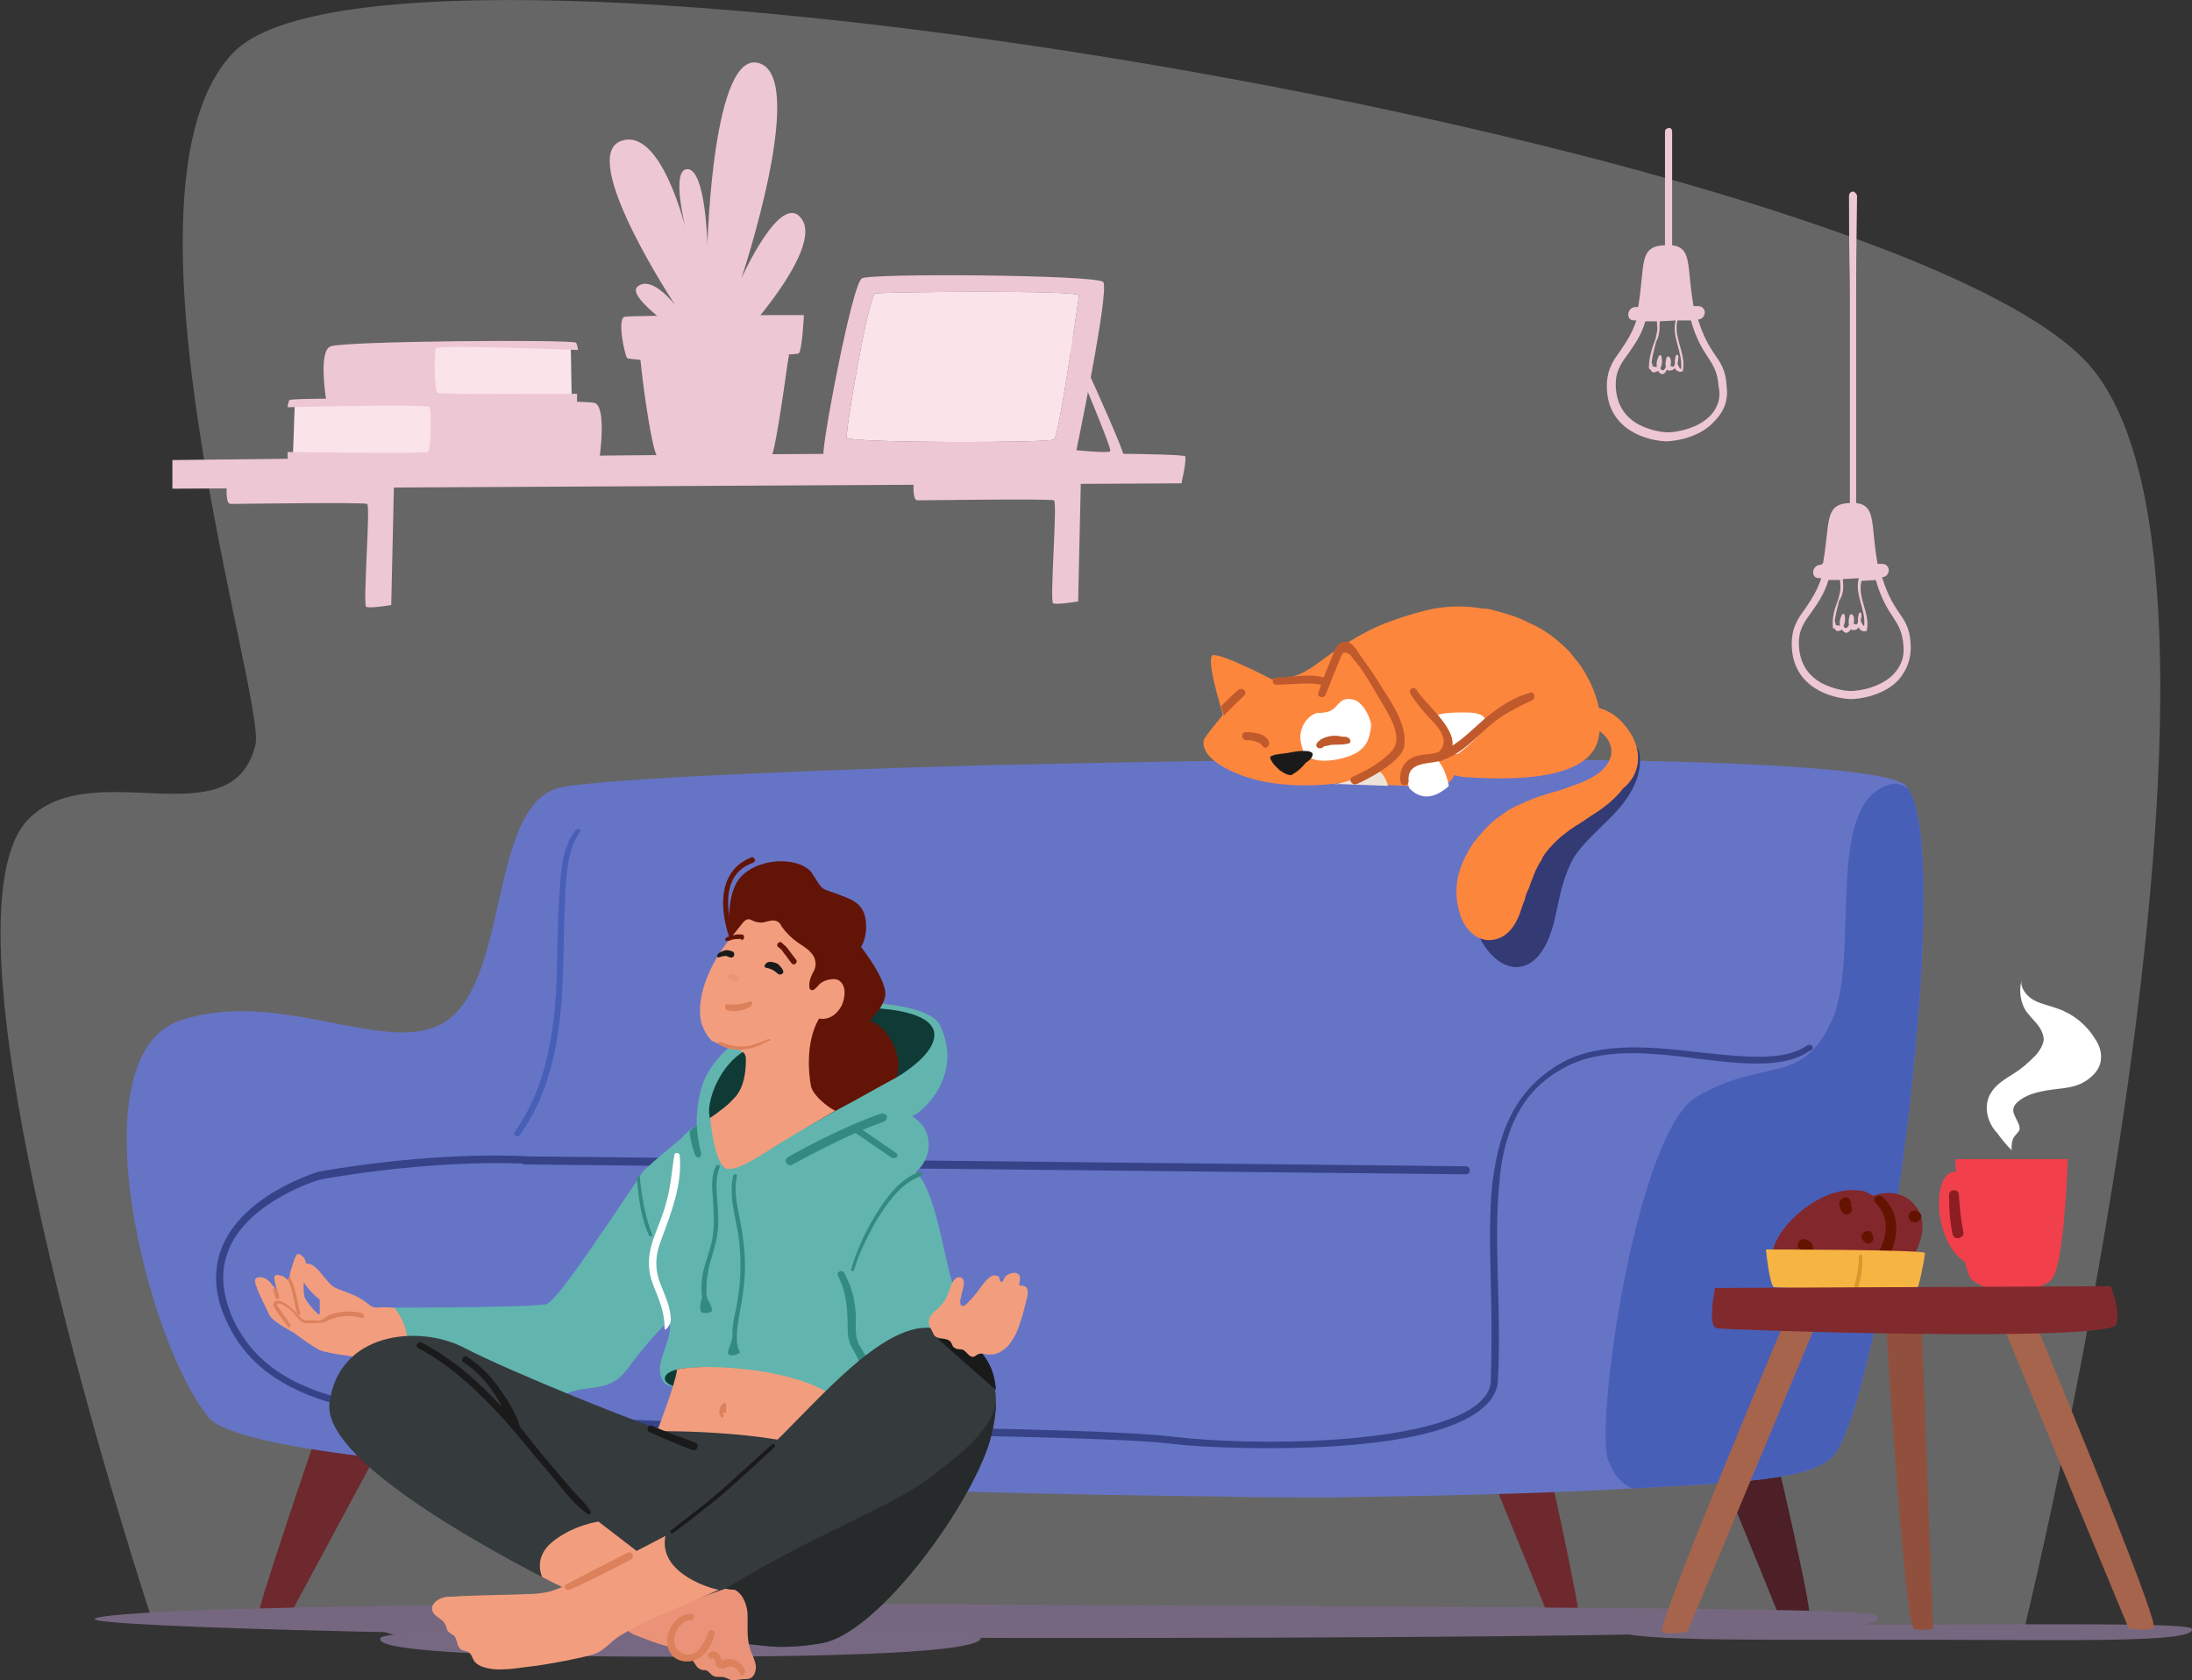 <svg viewBox="0 0 381 292" fill="none" xmlns="http://www.w3.org/2000/svg">
<rect x="0" y="0" width="381" height="292" fill="#333333" stroke="none"/>
<g clip-path="url(#clip0)">
<path d="M26.239 280.955C26.239 280.955 -13.662 160.39 5.124 142.189C16.458 131.143 40.367 146.078 44.404 129.432C46.267 121.498 17.855 32.202 40.678 9.023C68.779 -19.446 330.231 25.202 363.301 63.627C396.371 102.052 351.657 283.91 351.657 283.91L26.239 280.955Z" fill="white" fill-opacity="0.25"/>
<path d="M134.142 282.821C134.142 285.155 118.927 285.466 100.141 285.466C81.355 285.466 66.139 285.155 66.139 282.821C66.139 280.177 81.355 280.177 100.141 280.177C118.927 280.177 134.142 281.11 134.142 282.821Z" fill="#766780"/>
<path d="M54.961 249.53C54.961 249.53 44.093 281.266 44.714 281.577C45.335 281.888 49.993 281.421 49.993 281.421L65.984 251.708L54.961 249.53Z" fill="#6D292E"/>
<path d="M106.661 248.597C106.661 248.597 95.793 280.332 96.414 280.644C97.035 280.955 101.693 280.488 101.693 280.488L117.685 250.775L106.661 248.597Z" fill="#812A2E"/>
<path d="M268.128 249.997C268.128 249.997 275.27 281.888 274.494 282.043C273.718 282.355 269.681 282.199 269.681 282.199L256.95 250.93L268.128 249.997Z" fill="#6D292E"/>
<path d="M307.719 248.752C307.719 248.752 315.171 280.177 314.395 280.488C313.619 280.799 309.271 280.954 309.271 280.954L296.54 249.685L307.719 248.752Z" fill="#4C2026"/>
<path d="M318.276 253.419C314.084 257.153 303.216 257.619 283.654 258.708C261.918 259.953 238.63 260.108 231.643 260.264C230.556 260.264 228.538 260.264 225.743 260.264C222.328 260.264 217.67 260.264 212.236 260.108C163.951 259.642 45.024 256.686 36.33 246.418C25.773 233.973 12.886 183.569 31.362 177.347C49.837 171.279 69.244 185.125 78.715 176.569C88.186 168.013 85.546 140.633 96.725 137.055C100.917 135.655 132.434 134.099 171.093 133.01C178.235 132.854 185.687 132.699 193.295 132.543C211.149 132.232 229.469 131.921 246.858 131.921C256.329 131.921 265.334 131.921 273.873 132.076C305.235 132.388 328.678 133.788 331.318 136.588C331.473 136.743 331.628 137.055 331.784 137.21C339.857 149.967 326.971 245.641 318.276 253.419Z" fill="#6674C6"/>
<path d="M318.276 253.419C314.084 257.152 303.216 257.619 283.654 258.708C281.946 257.93 280.394 256.375 279.462 253.574C277.288 246.885 284.43 196.637 294.988 190.57C306.787 183.725 312.998 188.858 318.276 177.658C323.555 166.457 316.879 140.01 328.213 136.432C329.455 135.965 330.697 136.277 331.784 137.21C339.857 149.967 326.971 245.641 318.276 253.419Z" fill="#485FB7"/>
<path d="M315.016 181.858C314.861 181.547 314.395 181.547 314.084 181.702C310.203 184.502 303.216 183.725 295.764 182.947C287.691 182.013 278.375 180.924 271.544 184.658C264.868 188.392 261.142 194.303 259.745 203.326C259.589 203.948 259.589 204.571 259.434 205.193C258.813 210.638 258.968 216.861 259.124 223.394C259.279 228.684 259.279 234.128 259.124 239.884C259.124 241.44 258.347 242.685 256.95 243.929C248.256 251.241 217.515 251.396 203.697 249.685C195.624 248.752 175.13 248.285 153.238 247.974C136.005 247.663 118.15 247.196 105.575 246.574C101.072 246.418 96.725 246.263 92.378 246.107C80.578 245.796 69.555 245.485 60.395 243.307C50.303 240.973 44.093 236.618 40.677 229.617C38.504 224.95 38.193 220.75 39.901 216.861C43.472 208.771 54.961 205.193 55.582 205.037C56.358 204.882 73.747 201.615 90.825 202.237C90.981 202.393 91.136 202.393 91.291 202.393L254.776 204.104C255.708 204.104 255.708 202.704 254.776 202.704L92.222 200.993H92.067C74.213 200.059 55.582 203.637 55.427 203.637C54.961 203.793 42.851 207.371 38.814 216.238C36.951 220.439 37.106 225.106 39.59 230.084C47.198 246.107 69.089 246.729 92.378 247.352C96.725 247.507 101.227 247.663 105.575 247.818C118.15 248.441 136.005 248.752 153.238 249.219C174.974 249.685 195.624 249.996 203.542 250.93C207.268 251.396 213.633 251.708 220.775 251.708C234.593 251.708 251.361 250.308 257.726 244.707C259.434 243.307 260.366 241.596 260.366 239.729C260.676 233.973 260.521 228.528 260.366 223.083C260.21 216.549 260.055 210.327 260.676 205.037C260.676 204.415 260.831 203.793 260.831 203.326C262.073 194.614 265.489 189.014 271.855 185.591C278.375 182.013 286.914 182.947 295.298 184.036C302.906 184.969 310.203 185.747 314.55 182.636C315.171 182.48 315.171 182.169 315.016 181.858Z" fill="#374389"/>
<path d="M326.35 281.11C326.35 282.354 328.989 284.532 199.039 284.688C77.628 284.844 16.457 282.666 16.457 281.421C16.457 280.177 53.564 278.154 180.719 278.932C320.139 279.554 326.35 279.865 326.35 281.11Z" fill="#766780"/>
<path d="M100.141 144.211C97.501 147.478 97.501 151.834 97.191 155.878C96.88 160.856 96.88 165.99 96.725 170.968C96.259 179.991 94.862 189.17 89.428 196.793C89.117 197.259 89.894 197.882 90.359 197.259C95.328 190.414 97.035 181.858 97.657 173.457C97.967 168.479 97.967 163.501 98.122 158.523C98.278 156.034 98.278 153.7 98.588 151.211C98.899 148.878 99.364 146.544 100.762 144.677C101.227 144.522 100.606 143.744 100.141 144.211Z" fill="#485FB7"/>
<path d="M185.377 56.471C185.377 56.471 196.089 79.339 195.468 79.961C194.847 80.584 181.34 79.65 181.34 79.65V77.628C181.34 77.628 192.674 79.028 192.984 78.406C193.295 77.783 185.221 58.96 185.221 58.96L185.377 56.471Z" fill="#EEC7D4"/>
<path d="M187.55 51.337C187.55 51.337 184.135 75.761 183.203 76.383C182.272 77.005 147.494 77.005 147.184 76.072C146.873 75.294 150.91 51.337 152.152 51.026C153.394 50.714 187.55 50.403 187.55 51.337Z" fill="#FAE3E9"/>
<path d="M143.147 79.028C143.457 79.806 186.774 79.806 186.774 79.806C186.774 79.806 192.984 50.248 191.742 49.003C190.5 47.759 151.375 47.448 149.823 48.381C148.115 49.159 142.681 78.25 143.147 79.028ZM152.152 51.026C153.394 50.715 187.55 50.404 187.55 51.337C187.55 51.337 184.135 75.761 183.203 76.383C182.272 77.005 147.494 77.005 147.184 76.072C146.873 75.294 150.91 51.337 152.152 51.026Z" fill="#EEC7D4"/>
<path d="M130.882 56.315C130.882 56.315 142.992 42.625 139.265 37.958C135.695 33.136 128.863 48.381 128.863 48.381C128.863 48.381 140.352 14.001 132.124 11.045C123.895 7.934 122.964 42.47 122.964 42.47C122.964 42.47 122.653 29.558 119.548 29.402C116.443 29.246 119.237 39.98 119.237 39.98C119.237 39.98 114.89 21.623 107.748 24.579C100.607 27.691 117.374 53.048 117.374 53.048C117.374 53.048 113.338 47.759 110.854 49.781C108.369 51.648 120.635 59.582 120.635 59.582L130.882 56.315Z" fill="#EEC7D4"/>
<path d="M108.991 62.227C109.146 62.382 109.922 62.382 111.319 62.538C111.785 67.36 113.338 78.406 114.269 79.339C115.356 80.428 133.211 79.961 133.987 79.495C134.608 79.183 136.16 68.449 136.937 62.849C136.937 62.538 137.092 62.071 137.092 61.76V61.604C138.024 61.604 138.645 61.449 138.8 61.449C139.421 61.138 139.731 54.759 139.731 54.759C139.731 54.759 109.612 54.759 108.525 55.07C107.283 55.537 108.525 61.449 108.991 62.227Z" fill="#EEC7D4"/>
<path d="M114.269 63.315C118.306 63.782 122.343 63.627 126.379 63.471C129.95 63.315 133.366 63.16 136.937 62.849C136.937 62.538 137.092 62.071 137.092 61.76C133.521 62.071 129.95 62.227 126.379 62.382C122.343 62.538 118.306 62.227 114.269 62.382C113.648 62.382 113.648 63.315 114.269 63.315Z" fill="#EEC7D4"/>
<path d="M119.858 46.514C120.635 46.359 121.256 47.137 121.566 47.603C121.722 47.914 122.032 48.226 122.187 48.537C122.964 46.203 123.74 43.87 124.516 41.536C124.982 40.136 125.448 38.736 126.069 37.492C126.379 36.869 127.156 35.78 127.777 36.714C128.087 37.18 128.087 37.803 128.087 38.269C128.242 38.892 128.242 39.669 128.242 40.292C128.242 41.692 128.242 43.092 128.087 44.492C127.932 46.825 127.466 49.004 126.845 51.181C127.466 50.715 128.242 50.404 128.863 50.715C129.95 51.337 129.329 53.048 128.863 53.982C128.708 54.448 127.932 54.137 128.087 53.67C128.242 53.359 128.863 51.648 127.932 51.804C127.777 51.804 127.311 52.115 127.156 52.27C126.845 52.581 126.379 52.893 126.069 53.204C125.758 53.515 125.137 53.204 125.292 52.737C126.069 50.404 126.534 48.07 126.845 45.581C127.155 43.248 127.311 40.758 127 38.269C127 38.114 127 37.958 126.845 37.803C126.845 37.803 126.845 37.803 126.845 37.958C126.534 38.58 126.379 39.203 126.069 39.669C125.603 40.758 125.292 42.003 124.827 43.092C124.05 45.425 123.119 47.914 122.343 50.404C122.187 50.87 121.411 50.87 121.411 50.404C121.256 49.937 121.1 49.47 120.945 49.004C120.79 48.848 120.169 47.759 119.858 47.759C119.858 47.759 120.014 49.004 120.014 49.159C120.014 49.781 120.169 50.559 120.324 51.181C120.479 51.804 119.548 52.115 119.393 51.492C119.082 50.404 118.927 49.315 119.082 48.226C119.237 47.448 119.237 46.825 119.858 46.514Z" fill="#EEC7D4"/>
<path d="M158.828 83.54C158.828 83.54 158.517 86.962 159.449 86.962C160.38 86.962 182.582 86.651 183.203 86.962C183.824 87.273 182.427 104.541 183.048 104.852C183.669 105.163 187.395 104.541 187.395 104.541L187.861 83.851L158.828 83.54Z" fill="#EEC7D4"/>
<path d="M39.435 84.162C39.435 84.162 39.125 87.584 40.056 87.584C40.988 87.584 63.19 87.273 63.811 87.584C64.432 87.895 63.034 105.163 63.655 105.474C64.276 105.785 68.003 105.163 68.003 105.163L68.468 84.473L39.435 84.162Z" fill="#EEC7D4"/>
<path d="M206.026 79.339C205.715 77.783 29.965 79.961 29.965 79.961V84.939L205.405 84.006C205.25 84.006 206.181 80.895 206.026 79.339Z" fill="#EEC7D4"/>
<path d="M167.056 79.805C167.056 79.028 165.97 79.028 165.97 79.805C165.97 80.894 165.814 81.984 165.97 83.073C165.97 83.85 167.056 83.85 167.056 83.073C167.056 82.139 167.056 80.894 167.056 79.805Z" fill="#EEC7D4"/>
<path d="M51.235 70.161L50.924 79.028L79.492 79.495L77.939 70.161H51.235Z" fill="#FAE3E9"/>
<path d="M49.993 79.806H104.177C104.177 79.806 105.575 70.472 103.246 70.005C101.227 69.538 50.614 68.916 50.303 69.538C49.993 70.16 49.993 70.783 49.993 70.783C49.993 70.783 74.368 70.16 74.679 70.783C74.989 71.405 74.989 78.25 74.368 78.561C73.747 78.872 49.993 78.561 49.993 78.561V79.806Z" fill="#EEC7D4"/>
<path d="M99.209 60.049L99.364 69.072L70.953 69.227L72.35 59.893L99.209 60.049Z" fill="#FAE3E9"/>
<path d="M100.296 69.85L56.669 69.383C56.514 68.294 55.427 60.982 57.445 60.204C59.619 59.271 99.83 58.96 100.141 59.582C100.451 60.204 100.451 60.827 100.451 60.827C100.451 60.827 76.076 59.893 75.765 60.515C75.455 61.138 75.455 67.983 76.076 68.294C76.697 68.605 100.296 68.449 100.296 68.449V69.85Z" fill="#EEC7D4"/>
<path d="M339.857 201.459C339.857 201.459 339.857 202.393 340.012 203.637C337.062 203.637 336.907 208.149 337.062 210.482C337.373 213.594 338.77 217.638 341.565 219.35C341.875 220.75 342.186 221.839 342.652 222.305C343.273 222.928 344.204 223.394 345.136 223.706H354.141C355.072 223.394 356.004 223.083 356.625 222.305C358.798 220.128 359.419 201.459 359.419 201.459H339.857Z" fill="#F1404C"/>
<path d="M341.254 214.06C340.788 211.882 340.633 209.86 340.478 207.682C340.478 206.593 338.77 206.593 338.77 207.682C338.77 210.015 338.925 212.349 339.391 214.527C339.702 215.771 341.565 215.149 341.254 214.06Z" fill="#8B1D23"/>
<path d="M345.757 194.77C345.135 193.214 345.135 191.347 346.067 189.947C347.154 188.081 349.327 187.147 351.035 185.903C352.122 185.125 353.054 184.191 353.985 183.258C354.606 182.48 355.072 181.702 355.227 180.769C355.227 179.836 354.761 178.902 354.296 178.28C353.83 177.658 353.054 176.88 352.433 176.102C351.191 174.546 350.88 172.368 351.346 170.501C351.191 171.902 352.433 173.302 353.675 173.924C354.917 174.546 356.469 174.857 357.711 175.324C360.351 176.257 362.68 178.124 364.077 180.458C364.853 181.547 365.319 182.791 365.164 184.191C365.008 186.058 363.301 187.614 361.593 188.392C359.885 189.17 357.867 189.17 356.003 189.481C354.14 189.792 352.122 190.259 350.725 191.503C349.172 192.903 350.259 193.837 350.88 195.392C351.035 195.703 351.035 196.015 351.035 196.326C350.88 196.792 350.414 197.103 350.104 197.57C349.638 198.192 349.638 199.126 349.638 199.904C348.706 198.97 347.93 198.037 347.154 196.948C346.533 196.326 346.067 195.548 345.757 194.77Z" fill="white"/>
<path d="M308.029 220.749H330.852C333.491 217.638 335.51 212.971 333.026 209.704C331.163 207.215 328.213 206.904 325.573 207.837C324.797 207.371 324.021 206.904 322.934 206.904C319.208 206.437 315.171 208.615 312.532 210.949C310.048 213.127 307.253 216.705 308.029 220.283C308.029 220.438 308.029 220.594 308.029 220.749Z" fill="#82272C"/>
<path d="M327.126 207.993C326.35 207.371 325.263 208.46 326.039 209.082C329.3 212.504 327.437 216.86 324.952 219.972C324.331 220.905 325.418 221.994 326.194 221.216C329.61 217.949 331.318 211.571 327.126 207.993Z" fill="#641301"/>
<path d="M321.847 210.171C321.847 210.015 321.847 210.015 321.847 209.86C321.847 209.704 321.847 209.704 321.692 209.548V209.393C321.847 208.926 321.537 208.304 321.071 208.148C320.605 207.993 319.984 208.304 319.829 208.771C319.674 209.082 319.674 209.548 319.829 209.86C319.829 210.015 319.829 210.171 319.984 210.326C320.14 210.637 320.295 210.793 320.45 210.949C321.071 211.415 322.003 210.793 321.847 210.171Z" fill="#641301"/>
<path d="M315.016 216.394C314.861 215.927 314.395 215.616 313.929 215.46C313.463 215.305 312.998 215.305 312.687 215.771C312.377 216.082 312.377 216.705 312.687 217.016C312.842 217.171 313.153 217.327 313.308 217.483C313.619 217.638 313.929 217.794 314.24 217.794C314.55 217.794 314.861 217.638 315.016 217.327C315.171 217.016 315.171 216.705 315.016 216.394Z" fill="#641301"/>
<path d="M325.574 214.838C325.418 214.682 325.418 214.371 325.263 214.216C324.953 213.905 324.642 213.905 324.176 214.06C323.866 214.216 323.555 214.527 323.555 214.994C323.555 215.305 323.711 215.46 323.866 215.616C324.176 216.083 324.642 216.238 325.108 216.083C325.574 215.771 325.729 215.149 325.574 214.838Z" fill="#641301"/>
<path d="M333.181 210.482C332.87 210.326 332.405 210.482 332.094 210.637C331.939 210.793 331.784 211.104 331.784 211.26C331.628 211.415 331.784 211.882 331.939 212.038C332.094 212.193 332.094 212.349 332.405 212.349C332.87 212.66 333.491 212.349 333.802 211.882C333.957 211.726 333.957 211.415 333.957 211.26C333.802 210.949 333.647 210.637 333.181 210.482Z" fill="#641301"/>
<path d="M306.943 217.171C306.943 217.171 307.564 223.394 308.34 223.705C308.961 224.016 332.871 224.016 333.181 224.016C333.492 224.016 334.578 218.571 334.578 217.794C334.578 217.171 306.943 217.171 306.943 217.171Z" fill="#F6B542"/>
<path d="M323.71 218.416C323.71 217.949 323.089 217.949 323.089 218.416C323.089 220.127 322.779 221.838 322.313 223.55C322.158 223.861 322.779 224.172 322.934 223.861C323.555 222.15 323.71 220.127 323.71 218.416Z" fill="#D7992C"/>
<path d="M381 283.132C381.621 285.621 359.264 284.999 331.628 284.999C303.993 284.999 281.015 285.31 281.015 283.132C281.015 281.888 303.061 282.354 330.697 282.354C358.333 282.354 380.689 282.043 381 283.132Z" fill="#766780"/>
<path d="M310.669 228.528C310.669 228.528 287.691 282.977 288.933 283.599C290.175 284.221 293.28 283.599 293.28 283.599L315.948 229.462L310.669 228.528Z" fill="#A7644C"/>
<path d="M353.054 228.217C353.054 228.217 375.721 282.354 374.324 282.977C372.927 283.599 369.977 282.977 369.977 282.977L347.62 229.15L353.054 228.217Z" fill="#A7644C"/>
<path d="M327.747 228.995C327.747 228.995 331.007 282.821 332.715 283.132C334.423 283.443 335.976 283.132 335.976 283.132L333.957 228.373L327.747 228.995Z" fill="#90503D"/>
<path d="M298.093 223.861C298.093 223.861 296.696 230.55 298.403 230.861C300.111 231.173 366.095 233.351 367.803 230.239C368.735 228.217 366.872 223.55 366.872 223.55L298.093 223.861Z" fill="#812A2E"/>
<path d="M170.472 284.688C170.472 286.088 162.709 287.955 118.306 287.955C73.592 287.955 65.208 286.243 66.139 284.688C66.916 283.443 90.515 282.977 119.237 282.977C160.38 282.977 170.472 283.288 170.472 284.688Z" fill="#766782"/>
<path d="M119.703 227.284C116.443 228.217 110.543 235.84 108.99 238.018C106.351 241.596 103.09 240.973 100.451 241.596C97.812 242.218 97.501 242.84 95.638 243.929C93.62 244.863 71.263 242.218 69.865 241.596C68.624 240.973 68.313 227.284 68.313 227.284C68.313 227.284 92.688 227.284 95.017 226.661C97.035 226.039 107.593 209.704 110.853 205.037C111.009 204.726 111.164 204.415 111.319 204.26C111.474 204.104 111.474 203.948 111.63 203.793C112.872 202.237 120.945 195.859 120.945 195.859C120.945 195.859 122.963 226.195 119.703 227.284Z" fill="#61B5AE"/>
<path d="M112.872 214.838C111.474 212.038 111.008 208.304 110.698 204.882C110.853 204.571 111.008 204.26 111.164 204.104C111.474 207.526 112.095 211.416 113.337 214.527C113.493 214.838 113.027 214.994 112.872 214.838Z" fill="#338A80"/>
<path d="M68.468 227.284C68.468 227.284 71.729 230.395 70.797 236.773C70.797 236.773 57.6 235.684 55.427 234.595C53.253 233.351 51.079 231.64 51.079 231.64C51.079 231.64 47.508 229.773 46.888 228.684C46.111 226.973 45.18 225.417 44.559 223.55C44.403 223.083 44.093 222.461 44.559 222.15C45.024 221.839 45.801 221.994 46.267 222.306C46.732 222.617 47.043 222.928 47.353 223.395C47.508 223.55 47.664 223.706 47.819 223.861C47.974 224.017 48.13 224.328 48.285 224.639C48.13 224.172 47.974 223.55 47.819 223.083C47.819 222.772 47.664 222.461 47.664 221.994C47.664 221.528 48.285 221.528 48.751 221.683C49.527 221.839 49.993 222.461 50.458 223.083C50.303 222.306 50.303 221.683 50.458 221.061C50.769 220.283 50.924 219.505 51.235 218.728C51.39 218.416 51.545 217.95 51.856 217.95C52.166 217.95 52.477 218.261 52.787 218.572C53.253 219.039 53.253 220.128 53.098 220.75C52.787 221.994 52.632 224.484 52.943 225.417C53.253 226.35 55.582 228.995 55.582 228.373C55.582 227.75 55.582 225.884 55.582 225.884C55.582 225.884 52.477 223.55 52.322 221.372C52.166 219.505 53.408 219.194 54.65 220.128C55.892 221.061 57.135 223.395 58.377 223.861C59.619 224.484 61.326 224.795 63.19 226.039C63.966 226.506 64.431 227.284 65.518 227.284C66.295 227.128 68.468 227.284 68.468 227.284Z" fill="#F29E7E"/>
<path d="M62.879 228.217C61.171 227.75 58.997 227.906 57.29 228.528C56.824 228.684 56.047 229.462 55.737 229.462C55.271 229.617 54.961 229.462 54.34 229.462C53.719 229.462 53.098 229.617 52.632 229.306C52.166 228.995 51.856 228.528 51.545 228.217C50.924 227.595 50.303 226.973 49.527 226.506C49.061 226.195 48.285 225.884 47.819 226.195C47.198 226.661 47.664 227.284 47.974 227.75C48.595 228.684 49.371 229.617 49.992 230.551C50.148 230.862 50.614 230.551 50.458 230.24C49.992 229.462 49.371 228.684 48.751 227.75C48.595 227.595 48.595 227.439 48.44 227.284C48.285 226.973 47.974 226.973 48.285 226.661C48.595 226.35 49.216 226.817 49.527 226.973C50.303 227.439 50.924 227.906 51.39 228.684C51.856 229.151 52.166 229.773 52.942 229.928C53.719 230.084 54.65 229.928 55.426 229.928C56.047 229.928 56.513 229.773 57.134 229.462C58.842 228.684 60.705 228.528 62.568 228.995C63.655 229.462 63.345 228.373 62.879 228.217Z" fill="#DC815C"/>
<path d="M50.458 222.15C50.303 221.839 49.837 222.15 49.993 222.461C50.924 223.861 51.079 226.817 51.7 228.373C51.856 228.684 52.321 228.528 52.166 228.061C51.7 226.506 51.39 223.55 50.458 222.15Z" fill="#DC815C"/>
<path d="M48.595 225.417C48.44 224.95 48.285 224.484 47.974 224.017C47.819 223.706 47.353 224.017 47.508 224.328C47.664 224.795 47.819 225.262 47.974 225.728C48.129 225.884 48.595 225.728 48.595 225.417Z" fill="#DC815C"/>
<path d="M154.325 199.904C154.325 199.904 158.983 202.548 160.535 205.504C163.175 210.327 164.572 220.75 165.659 223.239C166.59 225.884 166.746 233.817 166.746 233.817L144.233 242.374C144.233 242.374 117.374 243.151 115.356 240.196C113.337 237.24 116.753 233.506 116.443 230.239C116.132 226.972 116.443 228.217 114.735 223.706C113.182 219.194 112.716 217.483 114.424 213.905C116.132 210.327 117.995 201.459 117.685 199.593C117.374 197.57 123.274 193.992 123.274 193.992C123.119 194.148 154.325 199.904 154.325 199.904Z" fill="#61B5AE"/>
<path d="M159.915 203.637C156.809 204.726 154.636 207.371 152.928 210.016C150.91 212.971 148.891 217.172 147.96 220.594C147.805 220.905 148.426 221.061 148.426 220.75C149.357 217.638 151.375 213.594 153.083 210.949C154.791 208.304 156.965 205.504 160.07 204.415C160.38 204.104 160.225 203.482 159.915 203.637Z" fill="#338A80"/>
<path d="M114.89 215.616C116.598 210.949 118.616 205.971 118.15 200.837C118.15 200.371 117.374 200.215 117.219 200.682C116.753 203.482 116.598 206.282 115.822 208.927C115.201 211.416 114.114 213.594 113.337 216.083C112.716 218.105 112.561 220.128 113.182 222.306C113.959 224.795 115.511 227.284 115.511 230.862C115.511 231.64 116.598 230.24 116.598 229.462C116.598 227.284 115.666 225.417 114.89 223.395C113.803 220.75 113.803 218.416 114.89 215.616Z" fill="white"/>
<path d="M115.822 238.951C114.58 240.507 118.15 241.285 118.15 241.285L122.653 237.707C122.653 237.707 117.064 237.395 115.822 238.951Z" fill="#103A35"/>
<path d="M114.269 248.596C114.269 248.596 117.374 240.663 117.685 238.018C117.685 238.018 121.256 237.084 129.795 238.018C138.334 238.951 143.302 241.44 144.234 242.374C145.165 243.307 141.594 252.175 141.594 252.175L114.269 248.596Z" fill="#F29E7E"/>
<path d="M150.289 235.373C149.978 234.751 149.512 234.128 149.202 233.506C148.736 232.417 148.736 231.328 148.736 230.239C148.891 226.972 148.27 224.016 146.718 221.216C146.407 220.594 145.32 221.061 145.631 221.683C147.183 224.794 147.339 227.594 147.339 231.017C147.339 232.106 147.494 233.195 148.115 234.284C148.891 235.684 149.668 236.773 149.512 238.484C149.512 239.106 150.444 239.262 150.599 238.64C151.22 237.395 150.91 236.306 150.289 235.373Z" fill="#338A80"/>
<path d="M125.603 245.329C125.603 245.64 126.224 245.64 126.224 245.329C126.224 244.863 126.224 244.551 126.224 244.085C126.224 243.929 125.913 243.774 125.758 243.929C124.982 244.396 124.826 245.485 125.292 246.263C125.447 246.574 125.913 246.263 125.758 245.952C125.603 245.64 125.603 245.174 125.758 244.863C125.603 245.018 125.603 245.174 125.603 245.329Z" fill="#DC815C"/>
<path d="M134.763 209.86C138.799 210.171 142.836 209.705 146.873 208.616C147.96 208.304 149.046 207.993 150.133 207.838C151.996 206.593 153.704 205.349 155.412 204.104C154.325 203.326 157.585 203.949 157.585 203.949C160.38 204.726 164.106 197.415 158.517 193.992C160.691 193.214 167.522 186.525 163.33 178.124C161.777 175.013 153.238 174.391 150.754 174.235C145.165 173.924 144.078 176.724 136.315 179.369C133.521 180.302 131.037 178.747 129.329 179.991C123.74 183.725 122.342 187.925 122.342 187.925C122.342 187.925 119.858 193.214 121.876 202.237C125.137 207.527 128.552 209.393 134.763 209.86Z" fill="#61B5AE"/>
<path d="M125.913 197.415C125.292 196.17 122.497 195.859 123.429 191.503C124.36 187.147 127.931 181.858 132.9 181.547C137.868 181.08 134.297 191.659 133.986 192.125C133.521 192.592 125.913 197.415 125.913 197.415Z" fill="#103A35"/>
<path d="M121.566 201.148C121.255 201.304 120.945 200.993 120.79 200.682C120.324 199.281 120.013 198.193 119.858 196.637L120.013 196.481C120.013 196.481 120.013 196.481 120.169 196.326C120.324 196.17 120.634 195.859 121.1 195.548C121.1 196.17 121.255 196.792 121.255 197.259C121.411 198.348 121.566 199.437 121.876 200.37C121.876 200.837 121.721 200.993 121.566 201.148Z" fill="#338A80"/>
<path d="M127.466 164.123H127.621C127.931 163.968 127.931 163.657 127.931 163.501C127.931 163.501 125.447 157.589 127.155 153.389C127.776 151.833 129.018 150.589 130.881 149.967C131.192 149.811 131.347 149.5 131.192 149.344C131.037 149.033 130.726 148.878 130.571 149.033C128.552 149.811 127.155 151.211 126.379 153.078C124.516 157.589 127 163.657 127.155 163.968C127.155 163.968 127.31 164.123 127.466 164.123Z" fill="#621406"/>
<path d="M149.667 190.57C149.667 190.57 161.933 185.28 162.398 180.147C162.864 175.013 149.978 175.168 149.978 175.168L146.252 182.636L149.667 190.57Z" fill="#103A35"/>
<path d="M127.155 164.59C127.155 164.59 125.447 155.878 128.863 152.3C132.434 148.722 139.576 149.033 141.283 151.989C143.146 154.945 142.681 154.322 145.165 155.256C147.494 156.189 149.978 156.656 150.443 159.767C150.909 162.723 149.667 164.59 149.667 164.59C149.667 164.59 154.325 170.501 153.859 173.146C153.238 175.946 151.065 176.724 151.375 177.658C153.549 177.502 159.448 185.436 153.704 190.414C149.667 193.837 139.42 196.17 139.42 196.17L127.155 164.59Z" fill="#621406"/>
<path d="M126.534 182.169C127.466 182.48 128.552 182.48 128.708 182.48C128.708 182.792 129.639 182.792 129.639 184.036C129.639 184.347 129.794 187.77 128.242 190.103C127.931 190.57 127.31 191.192 126.689 191.814C125.292 193.059 123.429 194.304 123.429 194.304C123.429 194.304 124.205 203.015 126.534 203.171C128.708 203.326 132.589 200.526 135.694 198.659C139.576 196.326 145.165 193.059 145.165 193.059C145.165 193.059 144.233 192.592 143.302 191.814C142.37 191.037 141.283 189.948 140.973 188.859C140.507 186.525 140.041 180.925 142.37 177.036C142.37 177.036 144.699 177.658 146.252 174.858C146.717 173.924 147.339 171.591 145.941 170.502C145.32 169.879 143.457 170.191 142.526 170.968C142.215 171.28 141.439 172.369 140.973 172.057C140.662 171.902 140.662 171.591 140.662 171.28C140.662 170.191 141.128 169.413 141.594 168.479C141.905 167.702 141.749 166.613 141.283 165.99C140.662 165.057 139.576 164.435 138.644 163.812C137.557 163.035 136.626 162.101 135.849 161.012C135.694 160.701 135.539 160.39 135.228 160.234C134.607 159.768 133.676 160.079 133.055 160.234C132.589 160.39 131.968 160.39 131.502 160.234C131.037 160.234 130.571 159.768 130.105 159.768C129.329 159.768 128.708 161.012 128.242 161.479C127.621 162.257 127 163.035 126.379 163.812C123.739 167.235 121.255 172.369 121.721 176.724C121.876 178.28 122.653 179.836 123.739 180.925C124.826 181.391 125.758 181.858 126.534 182.169Z" fill="#F29E7E"/>
<g opacity="0.6">
<g opacity="0.6">
<g opacity="0.7">
<g opacity="0.7">
<path opacity="0.7" d="M126.534 169.568C126.689 169.257 127 169.257 127.31 169.257C127.621 169.413 127.776 169.568 128.087 169.568C128.397 169.724 128.397 170.035 128.397 170.346C128.242 170.657 127.931 170.657 127.621 170.657C127.31 170.502 127.155 170.346 126.845 170.346C126.534 170.035 126.379 169.724 126.534 169.568Z" fill="#D25C48"/>
</g>
</g>
</g>
</g>
<path d="M136.005 163.968C136.471 164.435 136.471 164.279 136.936 164.901C137.402 165.524 137.868 166.146 138.334 166.768C138.799 167.235 138.023 168.013 137.557 167.39C137.092 166.768 136.626 166.146 136.16 165.524C135.694 164.901 135.85 165.057 135.229 164.59C134.763 164.123 135.539 163.346 136.005 163.968Z" fill="#621406"/>
<path d="M129.018 163.346C129.173 163.346 129.329 163.19 129.329 162.879C129.329 162.568 129.173 162.412 128.863 162.412C128.552 162.412 128.242 162.412 127.931 162.412C127.621 162.568 127.155 162.568 126.845 162.723C126.689 162.723 126.534 162.879 126.379 162.879C126.224 163.034 126.068 163.034 126.068 163.19C125.913 163.812 126.845 163.501 127.155 163.346C127.776 163.19 128.242 163.19 128.863 163.19C128.863 163.501 128.863 163.501 129.018 163.346Z" fill="#621406"/>
<path d="M133.521 180.613C132.279 181.08 131.037 181.702 129.639 181.858C128.242 182.013 126.689 181.702 125.292 181.08C124.982 180.924 124.671 181.391 124.982 181.547C127.776 183.102 130.881 182.48 133.521 180.924C134.142 180.924 133.831 180.458 133.521 180.613Z" fill="#DC815C"/>
<path d="M135.228 169.257C135.539 169.568 136.16 169.257 136.16 168.946C136.16 168.479 135.539 167.857 135.228 167.546C134.607 167.235 133.831 167.079 133.521 167.235C132.9 167.39 132.744 168.168 133.055 168.168C134.607 168.479 134.918 169.102 135.228 169.257Z" fill="#1A1A1A"/>
<path d="M124.671 166.301C124.516 165.679 125.447 165.368 125.913 165.212C126.379 165.057 126.845 165.212 127.31 165.368C127.466 165.368 127.466 165.524 127.621 165.679C127.621 165.99 127.621 166.146 127.466 166.301C127 166.613 126.689 166.301 126.224 166.146C125.292 166.146 124.826 166.613 124.671 166.301Z" fill="#1A1A1A"/>
<path d="M130.26 174.08C129.018 174.547 127.776 174.702 126.534 174.547C125.913 174.391 125.758 175.48 126.534 175.636C127.931 175.947 129.018 175.636 130.415 175.013C130.881 174.702 130.881 173.924 130.26 174.08Z" fill="#DC815C"/>
<path d="M156.654 186.836C155.412 187.458 149.823 190.57 148.425 191.347C141.905 194.77 134.142 199.592 134.142 199.592L134.297 200.37L154.48 193.214C153.704 191.97 157.275 188.236 156.654 186.836Z" fill="#61B5AE"/>
<path d="M155.412 201.304C155.567 201.304 155.722 201.148 155.878 201.148C156.033 200.992 156.033 200.526 155.722 200.37L149.357 196.014C149.202 195.859 148.736 195.859 148.581 196.17C148.425 196.481 148.425 196.792 148.736 196.948L155.101 201.304C155.101 201.304 155.257 201.304 155.412 201.304Z" fill="#338A80"/>
<path d="M137.402 202.548C137.557 202.548 137.557 202.548 137.713 202.393C137.868 202.393 146.873 197.259 153.704 194.925C154.014 194.77 154.17 194.459 154.17 193.992C154.014 193.681 153.704 193.525 153.238 193.525C146.252 195.859 137.091 200.993 136.936 201.148C136.626 201.304 136.47 201.77 136.626 202.082C136.936 202.393 137.091 202.548 137.402 202.548Z" fill="#338A80"/>
<path d="M128.087 233.195C128.087 233.039 128.087 232.884 128.087 232.728C128.087 232.262 128.087 231.795 128.087 231.484C128.242 230.084 128.397 228.839 128.708 227.439C129.173 224.95 129.484 222.461 129.484 219.972C129.484 217.483 129.173 214.994 128.708 212.505C128.242 209.86 127.466 207.215 128.087 204.415C128.242 204.104 127.621 203.948 127.466 204.259C126.844 206.749 127.31 209.238 127.776 211.727C128.397 214.371 128.708 217.172 128.708 219.972C128.708 222.772 128.397 225.417 127.776 228.217C127.466 229.461 127.31 230.706 127.31 231.95C127.31 232.728 127.155 233.195 126.844 233.973C126.689 234.284 126.534 234.906 126.534 235.217C126.689 235.684 127.31 235.528 127.621 235.528C127.931 235.528 128.087 235.373 128.397 235.217C128.397 235.217 128.397 235.217 128.552 235.217C128.708 235.062 128.552 235.062 128.552 234.906C128.397 234.595 128.397 234.44 128.242 234.128C128.242 233.662 128.087 233.351 128.087 233.195Z" fill="#338A80"/>
<path d="M124.516 202.548C123.584 204.26 123.74 206.282 123.895 208.149C124.05 210.482 124.205 212.66 123.895 214.838C123.584 217.016 122.653 219.038 122.187 221.216C121.876 222.772 121.876 224.172 122.032 225.728C121.721 226.195 121.721 226.817 121.721 227.439C121.721 227.906 121.876 228.217 122.498 228.217C122.808 228.217 123.119 228.217 123.429 228.061C123.584 228.061 123.74 227.906 123.74 227.75C123.74 227.595 123.74 227.439 123.74 227.439C123.584 226.972 123.429 226.506 123.119 226.039C122.653 225.261 122.808 224.328 122.808 223.55C122.808 222.617 122.963 221.683 123.119 220.75C123.584 218.572 124.361 216.705 124.671 214.527C124.982 212.505 124.826 210.638 124.671 208.615C124.516 206.593 124.361 204.571 125.137 202.704C125.137 202.548 124.671 202.393 124.516 202.548Z" fill="#338A80"/>
<path d="M114.424 248.752C114.424 248.752 137.868 248.441 146.407 253.73C154.946 259.019 132.744 267.731 132.744 267.731L114.424 248.752Z" fill="#353A3D"/>
<path d="M135.539 254.819L107.903 276.132L105.574 277.999L99.675 276.754C99.675 276.754 97.501 275.821 94.241 274.11C82.596 268.042 55.892 253.264 57.29 243.774C58.842 231.64 72.66 230.084 80.733 234.284C88.807 238.485 111.629 247.663 118.15 249.685C124.671 251.552 135.539 254.819 135.539 254.819Z" fill="#353A3D"/>
<path d="M102.625 262.597C101.693 261.197 100.451 260.108 99.364 258.864C98.122 257.464 97.035 256.064 95.793 254.663C93.93 252.486 92.222 250.308 90.359 247.974C89.738 245.641 88.186 243.307 86.788 241.285C85.236 239.107 83.373 237.24 81.199 235.84C80.578 235.373 79.957 236.462 80.578 236.773C82.752 238.173 84.615 240.196 86.012 242.374C86.478 243.151 86.944 243.774 87.254 244.552C83.218 240.196 78.715 236.151 73.281 233.351C72.66 233.04 72.039 233.973 72.66 234.284C78.715 237.551 83.528 242.218 88.031 247.196C90.359 249.841 92.533 252.641 94.862 255.286C97.035 257.775 99.209 261.042 101.848 262.909C102.314 263.531 102.935 263.064 102.625 262.597Z" fill="#1A1A1A"/>
<path d="M120.945 250.774C118.461 249.841 115.821 248.907 113.337 247.818C112.561 247.507 112.25 248.596 112.871 248.907C115.356 249.996 117.84 251.085 120.324 252.019C121.255 252.33 121.566 251.085 120.945 250.774Z" fill="#1A1A1A"/>
<path d="M112.716 271.154L107.903 276.132L105.575 277.999L99.675 276.754C99.675 276.754 97.501 275.821 94.241 274.11C93.775 273.021 93.154 270.376 95.949 268.042C99.519 265.087 104.022 264.464 104.022 264.464L112.716 271.154Z" fill="#F29E7E"/>
<path d="M173.111 243.774C173.111 245.485 172.801 247.352 172.335 249.374C169.696 260.42 152.773 284.066 142.681 285.622C135.85 286.711 133.676 286.088 130.416 285.777C128.863 285.622 127 285.622 124.361 285.933L114.269 271.62L115.511 266.953C115.511 266.953 127.932 257.464 136.005 249.374C144.078 241.285 154.946 228.839 163.02 231.017C164.417 231.329 165.659 231.795 166.746 232.417C170.472 234.284 172.646 237.084 172.956 241.752C173.111 242.374 173.111 242.996 173.111 243.774Z" fill="#353A3D"/>
<path d="M173.111 243.774C173.111 245.485 172.801 247.352 172.335 249.374C169.696 260.42 152.773 284.066 142.681 285.622C135.85 286.711 133.676 286.088 130.416 285.777C126.69 284.221 121.721 282.355 124.671 277.065C124.982 276.443 125.137 276.599 125.758 276.288C135.694 270.376 141.284 267.731 149.202 263.842C152.928 261.975 158.362 259.331 161.622 256.842C164.883 254.197 172.18 249.374 173.111 243.774Z" fill="#272A2B"/>
<path d="M134.142 251.086C131.813 253.108 126.224 258.397 123.895 260.264C121.566 262.286 119.082 263.998 116.598 266.02C116.287 266.176 116.753 266.642 116.908 266.487C119.392 264.775 121.721 262.753 124.205 260.886C126.689 258.864 132.279 253.73 134.608 251.552C134.918 251.241 134.452 250.774 134.142 251.086Z" fill="#1A1A1A"/>
<path d="M115.821 286.088C115.977 286.088 116.132 286.244 116.287 286.399C116.442 286.555 116.442 286.71 116.598 286.866C116.908 287.488 117.684 287.644 118.306 287.799C118.927 287.955 119.703 287.955 120.169 288.422C120.79 288.888 120.945 289.822 121.721 290.133C122.032 290.288 122.342 290.288 122.653 290.288C123.274 290.444 123.584 291.222 124.205 291.377C124.671 291.533 125.292 291.377 125.913 291.533C126.379 291.689 126.689 291.844 127 292C127.31 292 127.621 292 127.931 292C128.397 292 128.863 291.844 129.484 291.844C129.795 291.844 130.105 291.844 130.416 291.689C131.192 291.377 131.502 290.133 131.347 289.355C131.192 288.422 130.726 287.644 130.416 286.71C129.795 284.844 129.95 282.977 129.95 280.954C129.95 280.021 129.795 279.243 129.484 278.465C129.174 277.688 128.708 276.91 127.931 276.443C127.776 276.287 127.466 276.287 127.155 276.287C126.845 276.287 126.379 276.132 126.068 276.132C122.342 277.376 118.927 278.776 115.2 280.021C114.424 280.332 113.648 280.488 112.872 280.799C111.94 281.266 111.008 281.732 110.232 282.355C109.922 282.51 109.145 282.977 109.145 283.288C109.145 283.599 109.922 283.91 110.077 284.066C112.095 284.844 113.958 285.621 115.821 286.088Z" fill="#EA9378"/>
<path d="M123.119 283.755C122.498 285.622 120.79 288.733 118.306 287.177C115.977 285.777 117.685 281.577 120.169 281.577C120.79 281.577 120.79 280.488 120.169 280.488C116.753 280.488 114.579 285.31 116.908 287.799C117.995 288.888 119.703 289.044 121.1 288.422C122.808 287.644 123.74 285.777 124.205 284.066C124.361 283.288 123.274 282.977 123.119 283.755Z" fill="#DC815C"/>
<path d="M129.484 290.288C128.863 288.888 127.621 288.11 126.068 288.422C125.913 288.422 125.758 288.577 125.603 288.577C125.292 288.422 125.447 288.422 125.292 288.266C125.137 287.955 125.137 287.799 124.982 287.488C124.516 287.021 124.05 286.866 123.429 287.177C122.808 287.488 122.963 288.422 123.739 288.266C124.361 288.11 124.361 289.199 124.516 289.511C124.671 289.822 124.982 289.977 125.292 289.977C125.758 290.133 126.224 289.822 126.689 289.666C127.776 289.51 128.242 290.288 128.708 291.066C128.863 291.533 129.795 290.911 129.484 290.288Z" fill="#DC815C"/>
<path d="M115.666 266.953C115.666 266.953 99.209 275.665 95.638 276.598C94.396 276.909 92.999 277.065 91.757 277.065C88.341 277.221 84.925 277.221 81.355 277.376C80.112 277.376 79.026 277.532 77.784 277.532C75.921 277.687 73.902 279.399 75.921 280.954C76.541 281.421 77.162 281.732 77.473 282.51C77.628 282.821 77.628 283.288 77.939 283.599C78.249 283.91 78.56 284.066 78.87 284.221C79.491 284.843 79.336 285.932 79.957 286.555C80.423 287.021 81.199 286.866 81.665 287.332C81.975 287.644 82.131 288.266 82.441 288.733C83.373 289.977 86.012 290.288 87.565 290.133C89.117 290.133 90.515 289.822 92.067 289.666C94.085 289.51 102.469 287.955 103.711 287.332C105.109 286.71 106.196 285.31 107.438 284.532C108.524 283.754 109.766 283.288 110.853 282.51C111.474 282.043 121.255 277.998 124.982 276.287C124.671 276.443 114.269 273.798 115.666 266.953Z" fill="#F29E7E"/>
<path d="M108.99 269.909C105.419 271.776 102.004 273.487 98.433 275.354C97.812 275.665 98.277 276.599 99.054 276.288C102.625 274.732 106.195 272.865 109.766 270.998C110.387 270.532 109.766 269.443 108.99 269.909Z" fill="#DC815C"/>
<path d="M173.111 241.596L163.02 232.728L166.901 232.262C170.627 234.284 172.801 237.084 173.111 241.596Z" fill="#1A1A1A"/>
<path d="M165.193 223.706C164.727 225.262 164.106 226.506 162.864 227.595C162.243 228.062 161.622 228.684 161.467 229.462C161.312 230.24 161.777 230.862 162.088 231.484C162.243 231.795 162.243 231.951 162.398 232.107C163.019 232.884 164.572 232.418 165.193 233.195C165.504 233.507 165.504 234.129 165.969 234.284C166.28 234.596 166.901 234.44 167.367 234.596C167.988 234.907 168.453 235.84 169.074 235.84C169.385 235.84 169.696 235.529 170.006 235.373C170.472 235.218 170.938 235.218 171.248 235.373C172.335 235.529 173.422 235.373 174.198 234.751C175.285 234.129 175.906 233.04 176.527 231.951C177.303 230.24 177.769 228.528 178.235 226.662C178.39 225.884 179.166 224.017 178.079 223.55C177.924 223.395 176.993 223.55 177.148 223.239C177.303 222.461 177.614 221.372 176.372 221.217C175.751 221.217 174.974 221.528 174.664 221.995C174.508 222.15 174.353 222.928 174.043 222.772C173.732 222.772 173.732 222.306 173.732 222.15C173.577 221.684 173.111 221.684 172.645 221.684C171.714 221.995 171.093 222.928 170.472 223.706C169.851 224.639 169.074 225.573 168.143 226.506C167.988 226.662 167.832 226.817 167.522 226.973C166.901 227.128 166.901 226.506 166.901 226.039C167.056 225.262 167.211 224.639 167.367 224.017C167.522 223.395 167.832 222.306 166.901 221.995C165.969 221.839 165.504 222.928 165.193 223.706Z" fill="#F29E7E"/>
<path d="M282.878 132.232C282.567 133.01 282.257 133.633 282.101 133.944C281.325 135.188 280.238 136.588 278.686 137.211C277.288 137.677 276.357 137.988 275.27 138.766C273.873 139.855 272.32 140.633 270.923 141.722C268.439 143.433 265.955 145.145 263.626 147.167C259.744 150.434 255.552 155.101 256.484 160.701C257.105 164.59 261.608 170.035 265.955 167.391C268.439 165.835 269.681 162.257 270.302 159.457C271.078 155.879 271.699 152.301 273.562 149.034C275.581 145.922 278.686 143.589 281.17 140.789C283.654 137.988 285.672 134.255 284.896 130.677C284.741 130.21 284.43 129.588 283.964 129.743C283.964 129.432 283.343 130.988 282.878 132.232Z" fill="#333A74"/>
<path d="M283.188 127.099C281.791 125.076 280.238 123.676 277.91 123.054C277.444 120.72 276.357 118.076 274.649 115.587C274.028 114.809 273.407 114.031 272.786 113.253C270.923 111.386 268.749 109.519 265.799 108.275C264.092 107.341 262.073 106.719 259.744 106.097C259.123 105.941 258.658 105.786 258.037 105.786C257.881 105.786 257.881 105.786 257.726 105.786C254.31 105.164 251.05 105.319 247.79 106.097C245.306 106.719 242.977 107.497 240.493 108.43C237.077 109.831 234.127 111.697 231.177 113.72C229.004 115.275 226.52 117.453 223.725 117.765C221.551 118.076 221.086 118.076 221.086 118.076C221.086 118.076 212.391 113.564 210.839 113.875C209.752 114.186 211.304 119.787 212.081 122.587C212.391 123.521 212.546 124.143 212.546 124.143C212.546 124.143 212.391 124.298 212.391 124.454C211.615 125.387 209.597 127.876 209.286 128.499C208.976 129.277 208.82 132.232 216.117 134.877C221.707 136.899 228.538 136.588 231.332 136.277C232.109 136.277 232.575 136.121 232.575 136.121L240.958 136.433L244.374 136.588H244.529H244.685C247.169 139.233 249.653 137.833 251.361 136.433C251.982 135.966 252.447 135.344 252.603 135.032C252.758 134.877 252.758 134.721 252.758 134.721L254.155 135.032C266.576 135.966 276.202 134.566 277.754 128.654C277.909 128.188 277.91 127.721 278.065 127.099C279.773 128.343 280.704 130.365 279.617 132.388C278.531 134.41 276.202 135.499 274.183 136.277C274.028 136.277 273.873 136.433 273.718 136.433C272.476 136.899 271.233 137.366 269.991 137.677C268.439 138.144 266.886 138.611 265.489 139.233C264.402 139.7 263.315 140.166 262.229 140.788C261.608 141.255 260.831 141.722 260.21 142.189C258.658 143.433 257.416 144.833 256.174 146.389C256.018 146.544 256.018 146.7 255.863 146.856C255.087 148.1 254.31 149.5 253.845 150.9C252.913 153.545 252.913 156.345 253.845 159.145C254.776 161.79 257.105 164.124 260.21 163.19C262.229 162.568 263.315 160.857 264.092 158.99C264.402 158.056 264.713 157.123 265.023 156.345C265.178 155.723 265.334 155.101 265.644 154.634C265.955 153.701 266.265 152.923 266.576 152.145C266.731 151.834 266.731 151.678 266.886 151.367C267.197 150.745 267.507 150.123 267.818 149.656C267.973 149.5 267.973 149.345 268.128 149.034C268.749 147.945 269.681 147.011 270.612 146.078C271.389 145.3 272.32 144.678 273.097 144.055C273.252 144.055 273.252 143.9 273.407 143.9L273.562 143.744C274.649 143.122 275.736 142.344 276.667 141.722C278.686 140.477 280.704 138.922 282.101 137.055C285.207 134.566 285.517 130.521 283.188 127.099Z" fill="#FD863D"/>
<path d="M241.269 136.588L232.885 136.277C232.885 136.277 232.419 136.277 231.643 136.433C233.817 135.966 235.835 135.344 237.698 134.255C237.853 134.255 238.009 134.099 238.164 134.099C238.63 133.788 239.251 133.788 239.872 134.099C240.493 134.721 240.959 135.499 241.269 136.588C241.114 136.588 241.269 136.588 241.269 136.588Z" fill="#EEE3D8"/>
<path d="M226.054 127.566C226.209 126.477 226.675 125.543 227.451 124.765C227.762 124.454 228.227 124.143 228.693 123.987C229.159 123.832 229.625 123.987 230.09 123.832C230.712 123.832 231.488 123.521 231.954 123.054C232.419 122.587 232.885 121.965 233.506 121.654C234.282 121.343 235.059 121.498 235.835 121.81C236.456 122.276 237.077 122.899 237.388 123.521C237.853 124.299 238.164 125.076 238.319 125.854C238.319 126.632 238.164 127.254 238.009 127.877C237.853 128.499 237.543 129.277 237.077 129.743C236.456 130.521 235.369 131.144 234.438 131.455C232.264 132.233 227.141 133.166 226.364 130.055C226.209 129.432 225.899 128.499 226.054 127.566Z" fill="white"/>
<path d="M240.182 119.476C239.095 117.609 237.853 115.898 236.611 114.187C235.99 113.253 235.059 111.386 233.661 111.542C232.419 111.697 231.954 112.942 231.643 113.875C231.177 115.12 230.556 116.364 230.091 117.765C227.451 116.987 224.657 117.765 221.862 117.765C221.086 117.765 220.93 119.009 221.862 119.009C224.501 119.009 226.985 118.542 229.625 119.009C229.47 119.476 229.314 119.943 229.159 120.409C228.849 121.187 230.091 121.498 230.401 120.72C231.022 119.32 231.488 117.92 232.109 116.52C232.419 115.742 232.73 114.964 233.04 114.187C233.196 113.875 233.351 113.564 233.506 113.409C234.282 113.409 234.748 113.72 235.059 114.342C236.922 116.364 238.319 119.009 239.716 121.343C240.959 123.521 244.064 127.876 242.045 130.366C240.337 132.388 237.543 133.944 235.059 135.033C234.282 135.344 234.904 136.588 235.835 136.277C237.543 135.499 239.251 134.566 240.803 133.477C242.045 132.543 243.753 131.299 244.064 129.743C244.685 126.165 241.89 122.12 240.182 119.476Z" fill="#C05A2C"/>
<path d="M228.072 131.454C228.227 131.143 228.227 130.832 227.762 130.677C227.451 130.521 226.985 130.521 226.52 130.521C225.588 130.521 224.812 130.677 224.036 130.832C223.259 130.988 222.638 130.988 221.862 131.143C221.551 131.143 221.241 131.299 220.93 131.454C220.93 131.454 220.775 131.454 220.775 131.61V131.766C220.93 132.232 221.241 132.543 221.396 132.855C221.707 133.166 222.017 133.477 222.328 133.788C222.949 134.255 223.725 134.721 224.346 134.721C224.501 134.721 224.657 134.721 224.657 134.566C225.588 134.099 226.364 133.321 226.985 132.543C227.296 132.388 227.917 131.921 228.072 131.454Z" fill="#1A1A1A"/>
<path d="M234.282 128.188C233.972 128.032 233.661 128.032 233.196 128.032C232.109 127.721 230.712 127.876 229.625 128.499C229.625 128.499 229.47 128.499 229.47 128.654C229.159 128.81 229.004 128.965 228.848 129.277C228.538 130.054 229.625 130.366 230.091 129.743C230.091 129.743 230.712 129.588 230.867 129.588C231.333 129.432 231.798 129.432 232.109 129.432C232.73 129.432 233.506 129.432 234.127 129.277C234.904 129.277 234.903 128.499 234.282 128.188Z" fill="#C05A2C"/>
<path d="M220.62 129.121C220.154 127.41 217.825 127.254 216.583 127.254C215.651 127.254 215.651 128.499 216.583 128.654C217.204 128.654 217.825 128.654 218.446 128.966C219.067 129.121 219.378 129.588 219.688 129.899C220.154 130.21 220.62 129.588 220.62 129.121Z" fill="#C05A2C"/>
<path d="M216.273 120.876C215.031 122.12 213.789 123.209 212.547 124.61C212.702 124.454 212.702 124.298 212.702 124.298C212.702 124.298 212.547 123.676 212.236 122.743C213.168 121.809 214.099 120.876 215.186 119.943C215.962 119.32 216.894 120.254 216.273 120.876Z" fill="#C05A2C"/>
<path d="M249.032 131.299C247.479 131.61 245.927 132.232 244.84 133.321C244.219 134.566 244.529 135.81 244.995 137.055C247.479 139.544 249.963 138.144 251.516 136.899C251.671 136.744 251.671 136.744 251.826 136.588C251.361 134.41 250.74 132.699 249.032 131.299Z" fill="white"/>
<path d="M257.726 124.454C256.795 123.832 255.553 123.832 254.466 123.832C253.068 123.832 251.671 123.832 250.274 124.143C249.342 124.298 249.498 125.854 250.429 126.009C250.429 126.165 250.429 126.165 250.584 126.321C250.895 126.787 251.205 127.098 251.516 127.565C251.516 127.565 251.516 127.721 251.671 127.721C251.826 128.032 251.826 128.343 251.982 128.499C251.982 128.81 251.982 129.276 251.982 129.743C251.826 130.832 252.913 131.454 253.689 130.832C255.242 129.588 256.95 128.187 258.037 126.476C258.037 126.476 258.037 126.321 258.192 126.321C258.192 125.698 258.347 124.921 257.726 124.454Z" fill="white"/>
<path d="M265.955 120.409C263.626 121.031 261.452 122.276 259.434 123.832C257.105 125.543 255.242 127.721 252.913 129.276C252.758 129.432 252.603 129.432 252.447 129.588C252.913 126.321 247.634 122.276 246.237 119.942C245.771 119.165 244.685 119.787 245.15 120.565C246.082 122.12 247.169 123.365 248.411 124.765C249.963 126.321 252.137 128.654 250.119 130.677C249.808 130.832 249.342 130.832 249.032 130.988C247.945 131.143 246.703 131.143 245.616 131.61C243.908 132.388 243.132 134.099 243.443 135.966C243.598 136.744 244.84 136.588 244.84 135.81C244.529 132.388 248.1 132.855 250.429 132.232C250.584 132.232 250.74 132.232 250.74 132.077C252.447 131.61 253.845 130.521 255.242 129.432C257.105 127.876 258.658 126.165 260.676 124.765C262.539 123.52 264.402 122.587 266.421 121.654C267.042 121.187 266.576 120.098 265.955 120.409Z" fill="#C05A2C"/>
<path d="M300.111 67.049C299.956 64.249 299.024 63.005 297.937 61.449C297.006 60.049 296.074 58.493 295.143 55.538C296.695 55.382 296.695 53.204 295.143 53.204C294.832 53.204 294.677 53.204 294.367 53.204C293.125 46.359 294.211 43.092 290.64 42.625C290.64 30.647 290.64 37.492 290.64 25.513C290.64 24.58 290.64 23.646 290.64 22.868C290.64 22.557 290.485 22.246 290.175 22.246C289.864 22.246 289.398 22.402 289.398 22.868C289.398 23.802 289.398 24.735 289.398 25.513C289.398 37.492 289.398 30.647 289.398 42.625C284.741 42.781 285.983 45.892 284.741 53.36C284.585 53.36 284.43 53.36 284.275 53.36C283.499 53.36 282.878 54.137 283.033 54.915C283.188 55.693 283.809 55.693 284.43 55.693C283.654 58.027 282.567 59.582 281.636 60.982C280.238 62.849 279.151 64.56 279.307 67.672C279.617 74.672 286.138 76.539 289.398 76.695C289.398 76.695 289.398 76.695 289.554 76.695H289.709C291.106 76.695 295.453 76.072 297.937 73.272C299.801 71.405 300.422 69.383 300.111 67.049ZM288.467 55.849L291.261 55.693C290.485 58.493 292.503 61.138 292.193 64.094C292.038 64.249 291.727 63.627 291.572 63.16C291.727 62.694 291.727 62.227 291.727 61.916C291.727 61.605 291.261 61.605 291.261 61.916C291.106 62.383 291.106 62.849 291.106 63.316C291.106 63.471 290.951 63.471 290.951 63.627C290.951 63.783 290.796 63.783 290.485 63.627C290.33 63.627 290.33 63.627 290.33 63.627C290.485 63.005 290.485 62.383 290.175 62.071C290.019 61.916 289.864 61.916 289.709 62.071C289.554 62.538 289.398 63.16 289.554 63.783C289.398 64.094 289.088 64.716 288.622 64.094V63.938C288.933 63.316 288.933 62.538 288.777 61.916C288.777 61.76 288.467 61.605 288.312 61.916C288.001 62.538 287.846 63.16 288.001 63.783C287.691 63.783 287.535 63.783 287.225 63.627C287.225 63.627 287.225 63.16 287.069 63.005C287.225 61.76 287.535 60.671 287.846 59.427C288.467 58.338 288.467 57.249 288.467 55.849ZM297.472 72.028C295.298 74.517 291.261 75.139 290.019 75.139H289.864H289.709C289.398 75.139 287.069 74.983 284.741 73.739C282.257 72.339 281.014 70.161 280.859 67.361C280.704 64.716 281.636 63.316 283.033 61.449C283.964 60.049 285.206 58.493 285.983 55.849H288.001C288.001 56.471 288.156 57.093 288.001 57.715C287.846 58.493 287.691 59.271 287.38 59.893C286.914 61.294 286.604 62.538 286.604 63.938C286.604 64.094 286.759 64.249 286.914 64.249C287.07 64.716 287.38 64.872 288.001 64.56C288.156 64.56 288.156 64.405 288.156 64.405C288.312 64.716 288.622 65.027 288.933 65.027C289.243 65.027 289.554 64.716 289.709 64.249C289.864 64.405 290.019 64.405 290.175 64.405C290.64 64.405 290.951 64.249 291.106 63.938C291.106 64.094 291.261 64.094 291.261 64.249C291.572 64.56 292.038 64.716 292.348 64.56C292.503 64.56 292.503 64.56 292.503 64.405C293.125 61.449 290.796 58.649 291.572 55.693H293.901C294.832 58.96 295.919 60.671 296.851 62.071C297.782 63.471 298.558 64.716 298.714 67.205C299.18 69.072 298.559 70.783 297.472 72.028Z" fill="#EEC7D4"/>
<path d="M332.094 111.853C331.939 109.053 331.007 107.808 329.92 106.253C328.989 104.853 328.057 103.297 327.126 100.341C328.678 100.185 328.678 98.007 327.126 98.007C326.815 98.007 326.66 98.007 326.35 98.007C325.108 91.163 326.194 87.896 322.623 87.429C322.623 75.45 322.623 63.316 322.623 51.337C322.623 45.27 322.623 47.448 322.779 34.069C322.779 33.758 322.468 33.447 322.158 33.291C321.692 33.291 321.381 33.603 321.381 34.069C321.381 47.604 321.537 45.27 321.537 51.337C321.537 63.316 321.537 75.295 321.537 87.429C317.034 87.585 318.121 90.696 316.879 97.852C316.724 98.007 316.724 98.007 316.568 98.163H316.413C315.637 98.163 315.016 98.941 315.171 99.719C315.326 100.497 315.947 100.497 316.568 100.497C315.792 102.83 314.705 104.386 313.774 105.786C312.376 107.653 311.29 109.364 311.445 112.475C311.755 119.476 318.276 121.343 321.537 121.498C321.537 121.498 321.537 121.498 321.692 121.498H321.847C323.244 121.498 327.592 120.876 330.076 118.076C331.628 116.209 332.249 114.187 332.094 111.853ZM320.295 100.652L323.089 100.497C322.313 103.297 324.331 105.941 324.021 108.742C323.865 108.897 323.555 108.275 323.4 107.808C323.555 107.342 323.555 106.875 323.555 106.719C323.555 106.408 323.089 106.408 323.089 106.719C322.934 107.186 322.934 107.653 322.934 108.119C322.934 108.275 322.934 108.275 322.779 108.431C322.779 108.586 322.623 108.586 322.313 108.431C322.158 108.431 322.158 108.431 322.158 108.431C322.313 107.808 322.313 107.186 322.002 106.875C321.847 106.719 321.692 106.719 321.537 106.875C321.381 107.342 321.226 107.964 321.381 108.586C321.226 108.897 320.916 109.52 320.45 108.897V108.742C320.76 108.119 320.76 107.342 320.605 106.875C320.605 106.719 320.295 106.564 320.139 106.875C319.829 107.497 319.674 108.119 319.829 108.742C319.518 108.742 319.363 108.742 319.053 108.586C319.053 108.586 319.052 108.119 318.897 107.964C319.052 106.719 319.363 105.63 319.674 104.386C320.45 103.297 320.45 102.052 320.295 100.652ZM329.299 116.987C327.126 119.476 323.089 120.098 321.847 120.098H321.692H321.537C321.226 120.098 318.897 119.943 316.568 118.698C314.084 117.298 312.842 115.12 312.687 112.32C312.532 109.675 313.463 108.275 314.861 106.408C315.792 105.008 317.034 103.452 317.81 100.808H319.829C319.829 101.43 319.984 102.052 319.829 102.83C319.674 103.608 319.518 104.23 319.208 105.008C318.742 106.253 318.431 107.653 318.587 109.053C318.587 109.208 318.742 109.364 318.897 109.208C319.052 109.675 319.363 109.831 319.984 109.52C320.139 109.52 320.139 109.364 320.139 109.364C320.295 109.675 320.605 109.986 320.916 109.986C321.226 109.986 321.537 109.675 321.692 109.364C321.847 109.52 322.002 109.52 322.158 109.52C322.623 109.52 322.779 109.364 323.089 109.053C323.089 109.208 323.244 109.208 323.244 109.364C323.555 109.675 324.021 109.831 324.331 109.675C324.486 109.675 324.486 109.675 324.486 109.52C325.108 106.564 322.779 103.919 323.555 100.963L326.039 100.808C326.971 104.075 328.057 105.786 328.989 107.186C329.92 108.586 330.697 109.831 330.852 112.32C331.007 114.031 330.542 115.587 329.299 116.987Z" fill="#EEC7D4"/>
</g>
<defs>
<clipPath id="clip0">
<rect width="381" height="292" fill="white"/>
</clipPath>
</defs>
</svg>
